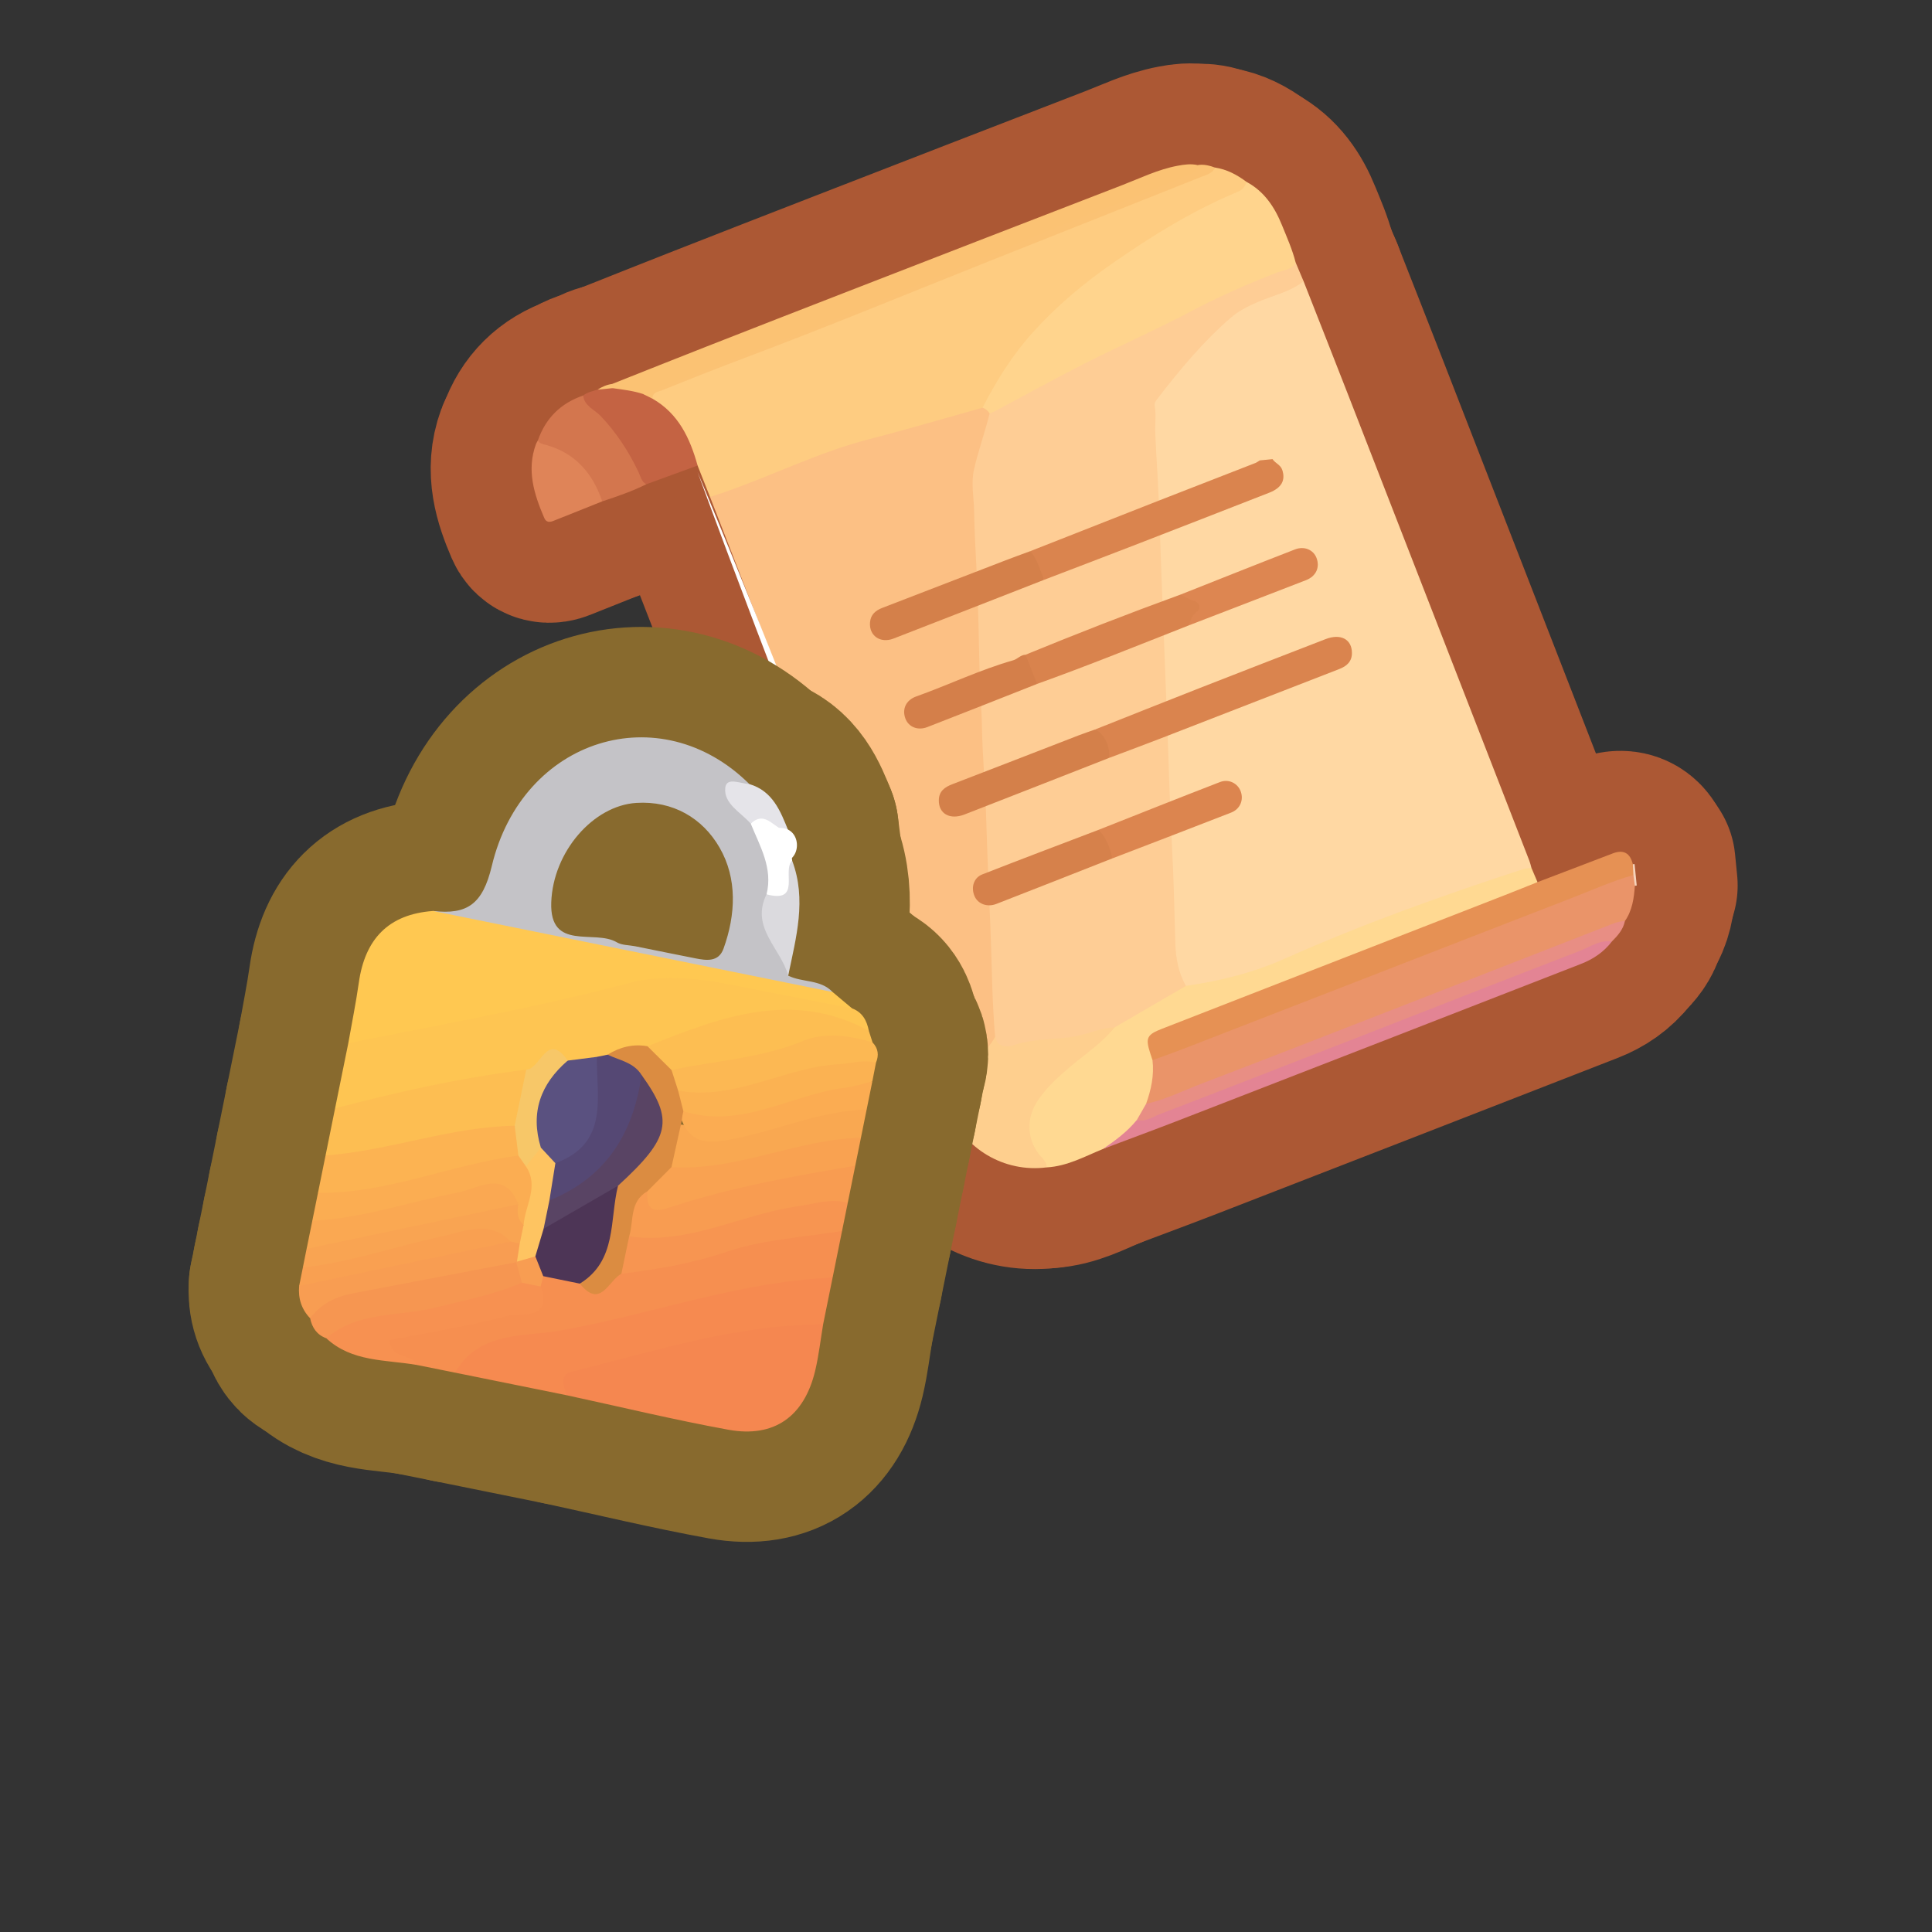 <?xml version="1.0" encoding="UTF-8"?>
<svg id="Pattern" xmlns="http://www.w3.org/2000/svg" width="280" height="280" xmlns:xlink="http://www.w3.org/1999/xlink" viewBox="0 0 280 280">
  <rect x="0" y="0" width="280" height="280" fill="#333333" stroke="none"/>
  <a xlink:href="https://www.notion.so/dmmnotes/semantic-thought-2477648bf2934c578347c35b7291e8b9?pvs=4">
    <g>
      <g>
        <path d="M236.64,125.248c.087-.021.174-.022.262-.004l.304,3.089c-.09.018-.18.033-.271.047-.538-.373-.554-.957-.62-1.522-.049-.568-.147-1.146.324-1.61Z" fill="none" stroke="#ac5834" stroke-linecap="round" stroke-linejoin="round" stroke-width="29.255"/>
        <path d="M188.927,40.767c2.162,5.506,4.334,11.008,6.482,16.519,4.335,11.123,8.657,22.251,12.985,33.378,4.421,11.366,8.843,22.731,13.259,34.099.128.331.201.683.299,1.025-.846.761-1.954.922-2.975,1.249-11.639,3.722-23.053,8.031-34.222,12.989-3.525,1.565-7.32,2.19-11.036,3.082-.643.154-1.337.208-1.972-.15-1.027-.99-1.374-2.288-1.589-3.625-.543-3.38-.479-6.804-.584-10.208-.074-2.424-.191-4.851-.274-7.275-.226-6.605-.462-13.211-.735-19.815-.177-4.282-.371-8.566-.529-12.848-.221-5.985-.487-11.97-.648-17.958-.097-3.612-.18-7.235-.442-10.832-.167-2.294,1.075-3.676,2.234-5.222,2.739-3.653,5.987-6.831,9.356-9.894.543-.493,1.122-.909,1.792-1.206,2.645-1.174,5.452-1.964,8.003-3.362.187-.102.403-.043.594.054Z" fill="none" stroke="#ac5834" stroke-linecap="round" stroke-linejoin="round" stroke-width="29.255"/>
        <path d="M188.927,40.767c-2.019,1.585-4.543,2.073-6.824,3.081-1.373.607-2.621,1.238-3.785,2.25-3.977,3.456-7.313,7.462-10.506,11.61-.255.331-.544.656-.464,1.107.238,1.333.023,2.673.083,4.006.201,4.473.547,8.941.659,13.416.127,5.09.367,10.173.554,15.259.188,5.138.407,10.274.595,15.412.192,5.241.322,10.483.616,15.722.265,4.719.33,9.45.491,14.175.073,2.134.451,4.195,1.532,6.078.143.48-.241.645-.535.813-3.137,1.786-6.295,3.537-9.367,5.435-.174.107-.388.136-.593.178-2.76.655-5.5,1.404-8.33,1.7-2.093.219-4.18.379-6.251.86-1.602.373-2.471-.286-3.03-1.653-.573-5.084-.529-10.198-.728-15.3-.087-2.216-.178-4.434-.265-6.649-.262-6.649-.447-13.302-.75-19.948-.278-6.081-.509-12.166-.739-18.248-.226-5.978-.382-11.964-.685-17.937-.218-4.29,1.03-8.137,2.464-12.013.471-.733,1.253-1.045,1.976-1.437,6.306-3.42,12.669-6.74,19.102-9.905,7.58-3.729,15.025-7.774,23.032-10.582.196-.069.39-.134.597-.153.384.908.767,1.815,1.151,2.723Z" fill="none" stroke="#ac5834" stroke-linecap="round" stroke-linejoin="round" stroke-width="29.255"/>
        <path d="M143.425,59.919c-.672,2.691-1.606,5.303-2.244,8.012-.479,2.033-.054,4.01-.015,5.974.053,2.712.184,5.45.335,8.172.318,5.737.344,11.49.524,17.236.059,1.9.253,3.789.28,5.699.064,4.418.482,8.83.608,13.249.154,5.394.41,10.781.624,16.172.21,5.287.232,10.581.683,15.858-.184.925-.622,1.681-1.272,2.389-1.496,1.63-3.095,3.158-4.627,4.751-.467.485-.947,1.161-1.829.835-2.316-5.888-4.649-11.769-6.945-17.665-5.459-14.02-10.899-28.047-16.347-42.071-3.433-8.837-6.866-17.673-10.298-26.509.327-.519.872-.7,1.404-.902,5.354-2.035,10.687-4.123,16.021-6.208,4.239-1.657,8.713-2.51,13.065-3.781,2.917-.852,5.826-1.756,8.818-2.338.651.11,1.226.304,1.215,1.128Z" fill="none" stroke="#ac5834" stroke-linecap="round" stroke-linejoin="round" stroke-width="29.255"/>
        <path d="M142.402,59.081c-5.466,1.528-10.907,3.147-16.403,4.56-7.283,1.872-13.996,5.258-21.059,7.706-.676.234-1.359.45-2.039.674-.6-1.518-1.201-3.035-1.801-4.553-.807-.678-.969-1.7-1.295-2.602-.927-2.559-2.403-4.667-4.665-6.207-.342-.233-.661-.502-.788-.927-.02-1.184.976-1.365,1.749-1.671,3.886-1.537,7.784-3.047,11.687-4.542,12.286-4.707,24.476-9.653,36.672-14.587,9.665-3.91,19.364-7.735,29.068-11.549.866-.34,1.678-.8,2.561-1.098,1.719.253,3.192,1.046,4.56,2.07.307,1.001-.351,1.493-1.095,1.745-3.356,1.134-6.369,2.986-9.373,4.756-2.866,1.689-5.762,3.371-8.465,5.363-2.448,1.804-4.903,3.582-7.18,5.602-4.039,3.583-7.521,7.616-10.153,12.354-.57,1.026-.956,2.187-1.981,2.907Z" fill="none" stroke="#ac5834" stroke-linecap="round" stroke-linejoin="round" stroke-width="29.255"/>
        <path d="M142.402,59.081c2.022-3.932,4.326-7.635,7.326-10.956,3.425-3.792,7.256-7.008,11.434-9.917,5.778-4.023,11.723-7.715,18.241-10.417.721-.299,1.041-.775,1.246-1.436,2.568,1.375,4.07,3.636,5.129,6.242.728,1.792,1.522,3.564,1.998,5.449-.592,1.092-1.813,1.114-2.762,1.48-4.319,1.665-8.522,3.539-12.623,5.706-4.981,2.632-10.154,4.899-15.181,7.446-4.402,2.23-8.719,4.63-13.076,6.95-.225.12-.472.196-.708.293-.244-.397-.585-.677-1.023-.839Z" fill="none" stroke="#ac5834" stroke-linecap="round" stroke-linejoin="round" stroke-width="29.255"/>
        <path d="M161.55,148.891c3.442-2.003,6.885-4.006,10.327-6.009,4.949-.722,9.76-1.907,14.352-3.958,11.235-5.02,22.813-9.137,34.5-12.957.386-.126.815-.122,1.223-.179.292.686.584,1.371.875,2.057-.281.904-1.157.977-1.844,1.244-8.967,3.489-17.937,6.971-26.902,10.464-8.339,3.249-16.69,6.466-25.028,9.717-2.444.953-2.479,1.066-1.78,3.679.054.2.101.401.133.606.334,2.204-.145,4.294-.883,6.349-.435.903-.914,1.78-1.56,2.556-1.315,1.841-3.01,3.205-5.111,4.057-2.653,1.091-5.199,2.508-8.157,2.671-1.237-1.327-2.341-2.693-2.728-4.57-.615-2.982.734-5.198,2.579-7.255,2.043-2.277,4.551-4.028,6.89-5.967,1.024-.849,1.875-1.918,3.111-2.504Z" fill="none" stroke="#ac5834" stroke-linecap="round" stroke-linejoin="round" stroke-width="29.255"/>
        <path d="M166.099,159.981c.728-2.05,1.191-4.139.929-6.334.435-.559,1.07-.8,1.697-1.042,16.692-6.443,33.357-12.955,50.039-19.422,5.304-2.056,10.606-4.116,15.908-6.176.661-.257,1.319-.678,2.055-.192.07.521.14,1.043.21,1.565-.127,1.802-.374,3.569-1.441,5.105-1.172.905-2.624,1.176-3.957,1.697-20.968,8.201-41.967,16.323-62.949,24.489-.783.305-1.578.878-2.49.31Z" fill="none" stroke="#ac5834" stroke-linecap="round" stroke-linejoin="round" stroke-width="29.255"/>
        <path d="M236.726,126.815c-3.075.868-5.982,2.188-8.953,3.335-9.024,3.486-18.036,7.003-27.053,10.507-9.736,3.784-19.471,7.571-29.21,11.347-1.484.575-2.988,1.097-4.482,1.643-.111-.341-.223-.682-.334-1.023-.717-2.218-.471-2.676,1.731-3.534,16.561-6.448,33.118-12.906,49.676-19.364,1.58-.616,3.152-1.253,4.728-1.881,3.639-1.389,7.277-2.779,10.917-4.166q2.31-.88,2.894,1.569c.029.522.058,1.045.087,1.567Z" fill="none" stroke="#ac5834" stroke-linecap="round" stroke-linejoin="round" stroke-width="29.255"/>
        <path d="M88.718,55.644c4.524-1.794,9.041-3.602,13.572-5.379,6.96-2.729,13.925-5.447,20.894-8.152,13.149-5.104,26.299-10.208,39.459-15.284,2.638-1.018,5.192-2.278,8.01-2.803.977-.182,1.933-.32,2.913-.099.426,1.301-.617,1.581-1.42,1.921-2.139.905-4.325,1.693-6.477,2.569-7.257,2.953-14.543,5.833-21.795,8.8-11.303,4.624-22.58,9.308-34.004,13.634-4.823,1.827-9.63,3.707-14.424,5.615-.717.285-1.301.868-2.113.925-1.545-.291-3.14-.366-4.6-1.039-.151-.233-.175-.468-.013-.707Z" fill="none" stroke="#ac5834" stroke-linecap="round" stroke-linejoin="round" stroke-width="29.255"/>
        <path d="M161.55,148.891c-1.795,2.227-4.176,3.797-6.333,5.615-1.771,1.493-3.482,3.01-4.794,4.965-1.685,2.51-1.653,5.535.214,7.891.435.549,1.09.995,1.06,1.824-6.154.793-12.041-2.693-14.289-8.468-.317-.813-.611-1.636-.916-2.454,1.378-.409,2.061-1.655,2.993-2.573,1.706-1.68,3.51-3.294,4.734-5.403.398,1.712,2.03,1.419,2.841,1.144,3.08-1.043,6.322-.654,9.426-1.379,1.684-.393,3.302-1.106,5.062-1.164Z" fill="none" stroke="#ac5834" stroke-linecap="round" stroke-linejoin="round" stroke-width="29.255"/>
        <path d="M166.099,159.981c2.781-.606,5.318-1.892,7.951-2.897,9.844-3.76,19.657-7.599,29.477-11.421,9.725-3.785,19.443-7.586,29.165-11.378.908-.354,1.799-.778,2.803-.8-.248,1.237-1.05,2.12-1.9,2.974-7.999,3.083-15.972,6.23-23.965,9.326-13.969,5.409-27.928,10.844-41.895,16.259-.903.35-1.891,1.285-2.974.267.446-.776.892-1.552,1.337-2.329Z" fill="none" stroke="#ac5834" stroke-linecap="round" stroke-linejoin="round" stroke-width="29.255"/>
        <path d="M164.761,162.31c1.268.335,2.286-.438,3.347-.846,9.896-3.8,19.772-7.65,29.649-11.499,10.405-4.055,20.793-8.151,31.216-12.159,1.486-.571,2.871-1.633,4.622-1.348-1.158,1.522-2.705,2.553-4.444,3.231-19.337,7.543-38.684,15.061-58.033,22.571-3.741,1.452-7.508,2.839-11.263,4.255,1.79-1.222,3.528-2.505,4.907-4.206Z" fill="none" stroke="#ac5834" stroke-linecap="round" stroke-linejoin="round" stroke-width="29.255"/>
        <path d="M88.778,56.254c1.481.205,2.969.374,4.4.841.538.073,1.039.221,1.384.684,3.77,2.157,5.438,5.732,6.539,9.689-2.477.905-4.954,1.81-7.431,2.716-.855.139-1.009-.582-1.238-1.097-1.746-3.925-4.167-7.347-7.409-10.183-.462-.404-.955-.861-.506-1.585.618-.485,1.376-.628,2.099-.853.708-.2,1.398-.579,2.161-.212Z" fill="none" stroke="#ac5834" stroke-linecap="round" stroke-linejoin="round" stroke-width="29.255"/>
        <path d="M84.518,57.319c.166,1.544,1.648,2.035,2.524,2.958,2.299,2.422,4.069,5.139,5.491,8.127.301.631.415,1.408,1.137,1.779-2.053,1.021-4.215,1.762-6.386,2.48-.803-.707-1.019-1.767-1.579-2.626-1.63-2.5-3.668-4.432-6.649-5.198-.508-.131-1.182-.189-1.101-1.01,1.127-3.239,3.325-5.399,6.563-6.511Z" fill="none" stroke="#ac5834" stroke-linecap="round" stroke-linejoin="round" stroke-width="29.255"/>
        <path d="M77.954,63.83c.241.472.696.519,1.151.644,4.274,1.176,6.793,4.121,8.179,8.19-2.373.948-4.745,1.898-7.12,2.841-.535.212-1.016.191-1.281-.425-1.484-3.451-2.589-6.946-1.208-10.719.068-.186.186-.354.281-.53Z" fill="none" stroke="#ac5834" stroke-linecap="round" stroke-linejoin="round" stroke-width="29.255"/>
        <path d="M94.562,57.779c-.461-.228-.922-.456-1.383-.684,9.826-3.832,19.688-7.577,29.467-11.529,6.288-2.541,12.537-5.189,18.812-7.761,6.941-2.845,13.802-5.897,20.871-8.436,3.385-1.216,6.675-2.693,10.015-4.033.67-.269,1.201-.603,1.222-1.408.88-.158,1.707.063,2.523.357-.37.879-1.254,1.051-1.99,1.346-10.265,4.1-20.546,8.157-30.814,12.249-11.842,4.72-23.627,9.586-35.563,14.071-3.945,1.483-7.864,3.037-11.775,4.609-.554.223-1.411.269-1.385,1.22Z" fill="none" stroke="#ac5834" stroke-linecap="round" stroke-linejoin="round" stroke-width="29.255"/>
        <path d="M88.778,56.254c-.72.071-1.441.141-2.161.212.643-.42,1.333-.721,2.101-.822.02.203.04.406.06.61Z" fill="none" stroke="#ac5834" stroke-linecap="round" stroke-linejoin="round" stroke-width="29.255"/>
        <g>
          <path d="M184.425,66.543c.386.593,1.161.807,1.41,1.562.492,1.49-.084,2.596-1.886,3.301-6.559,2.566-13.123,5.121-19.691,7.664-4.312,1.67-8.635,3.312-12.954,4.967-1.061-1.196-1.598-2.643-1.992-4.158,6.242-2.456,12.481-4.918,18.727-7.365,4.629-1.813,9.267-3.603,13.897-5.412.228-.089.427-.25.64-.378.616-.061,1.232-.121,1.849-.182Z" fill="none" stroke="#ac5834" stroke-linecap="round" stroke-linejoin="round" stroke-width="29.255"/>
          <path d="M158.682,105.733c5.059-2.006,10.112-4.029,15.179-6.014,6.08-2.382,12.17-4.737,18.259-7.096,2.17-.84,3.794.011,3.813,1.985.012,1.274-.753,1.935-1.854,2.362-8.581,3.328-17.156,6.672-25.738,9.998-2.537.983-5.09,1.926-7.636,2.888-.524-1.448-.768-3.033-2.023-4.123Z" fill="none" stroke="#ac5834" stroke-linecap="round" stroke-linejoin="round" stroke-width="29.255"/>
          <path d="M149.312,79.88c1.057,1.198,1.421,2.727,1.992,4.158-7.269,2.839-14.532,5.692-21.81,8.508-1.929.747-3.571-.43-3.404-2.36.097-1.121.806-1.712,1.791-2.092,5.948-2.289,11.891-4.59,17.838-6.881,1.192-.459,2.394-.89,3.592-1.334Z" fill="none" stroke="#ac5834" stroke-linecap="round" stroke-linejoin="round" stroke-width="29.255"/>
          <path d="M158.682,105.733c1.29.465,2.311,2.547,2.023,4.123-6.972,2.73-13.941,5.471-20.92,8.184-2.134.829-3.771-.115-3.723-2.096.031-1.274.844-1.864,1.945-2.286,6.133-2.351,12.253-4.738,18.38-7.106.757-.293,1.53-.546,2.295-.818Z" fill="none" stroke="#ac5834" stroke-linecap="round" stroke-linejoin="round" stroke-width="29.255"/>
          <path d="M172.193,90.674c-7.278,2.862-14.526,5.803-21.889,8.444-1.248-1.137-1.659-2.606-1.677-4.23,7.428-3.051,14.908-5.967,22.454-8.713.823-.177,1.498.287,2.165.6.905.424,1.114,1.439.456,2.174-.509.569-.834,1.303-1.509,1.724Z" fill="none" stroke="#ac5834" stroke-linecap="round" stroke-linejoin="round" stroke-width="29.255"/>
          <path d="M159.214,120.265c5.863-2.315,11.717-4.657,17.598-6.925,1.3-.501,2.605.208,3.018,1.398.426,1.23-.109,2.523-1.407,3.03-5.733,2.239-11.483,4.433-17.228,6.643-.845-1.294-1.474-2.69-1.982-4.145Z" fill="none" stroke="#ac5834" stroke-linecap="round" stroke-linejoin="round" stroke-width="29.255"/>
          <path d="M159.214,120.265c1.129,1.158,1.679,2.593,1.982,4.145-5.601,2.203-11.196,4.423-16.809,6.598-1.343.52-2.681-.026-3.154-1.139-.532-1.252-.13-2.651,1.127-3.144,5.602-2.195,11.233-4.314,16.854-6.46Z" fill="none" stroke="#ac5834" stroke-linecap="round" stroke-linejoin="round" stroke-width="29.255"/>
          <path d="M172.193,90.674c.405-.674.473-1.469,1.256-2.021.771-.544.261-1.442-.455-1.595-.749-.159-1.263-.627-1.914-.883,5.532-2.189,11.055-4.401,16.602-6.55,1.36-.527,2.664.069,3.109,1.214.531,1.367-.04,2.668-1.505,3.238-5.693,2.213-11.395,4.4-17.094,6.596Z" fill="none" stroke="#ac5834" stroke-linecap="round" stroke-linejoin="round" stroke-width="29.255"/>
          <path d="M148.627,94.889c.559,1.41,1.118,2.82,1.677,4.23-5.299,2.089-10.591,4.196-15.902,6.254-1.424.552-2.745-.03-3.192-1.251-.496-1.358.081-2.653,1.587-3.191,4.708-1.68,9.227-3.867,14.052-5.239.609-.173,1.067-.786,1.778-.802Z" fill="none" stroke="#ac5834" stroke-linecap="round" stroke-linejoin="round" stroke-width="29.255"/>
        </g>
      </g>
      <g>
        <path d="M236.64,125.248c.087-.021.174-.022.262-.004l.304,3.089c-.09.018-.18.033-.271.047-.538-.373-.554-.957-.62-1.522-.049-.568-.147-1.146.324-1.61Z" fill="#f6d4bc" stroke-width="0"/>
        <path d="M188.927,40.767c2.162,5.506,4.334,11.008,6.482,16.519,4.335,11.123,8.657,22.251,12.985,33.378,4.421,11.366,8.843,22.731,13.259,34.099.128.331.201.683.299,1.025-.846.761-1.954.922-2.975,1.249-11.639,3.722-23.053,8.031-34.222,12.989-3.525,1.565-7.32,2.19-11.036,3.082-.643.154-1.337.208-1.972-.15-1.027-.99-1.374-2.288-1.589-3.625-.543-3.38-.479-6.804-.584-10.208-.074-2.424-.191-4.851-.274-7.275-.226-6.605-.462-13.211-.735-19.815-.177-4.282-.371-8.566-.529-12.848-.221-5.985-.487-11.97-.648-17.958-.097-3.612-.18-7.235-.442-10.832-.167-2.294,1.075-3.676,2.234-5.222,2.739-3.653,5.987-6.831,9.356-9.894.543-.493,1.122-.909,1.792-1.206,2.645-1.174,5.452-1.964,8.003-3.362.187-.102.403-.043.594.054Z" fill="#ffd8a3" stroke-width="0"/>
        <path d="M188.927,40.767c-2.019,1.585-4.543,2.073-6.824,3.081-1.373.607-2.621,1.238-3.785,2.25-3.977,3.456-7.313,7.462-10.506,11.61-.255.331-.544.656-.464,1.107.238,1.333.023,2.673.083,4.006.201,4.473.547,8.941.659,13.416.127,5.09.367,10.173.554,15.259.188,5.138.407,10.274.595,15.412.192,5.241.322,10.483.616,15.722.265,4.719.33,9.45.491,14.175.073,2.134.451,4.195,1.532,6.078.143.48-.241.645-.535.813-3.137,1.786-6.295,3.537-9.367,5.435-.174.107-.388.136-.593.178-2.76.655-5.5,1.404-8.33,1.7-2.093.219-4.18.379-6.251.86-1.602.373-2.471-.286-3.03-1.653-.573-5.084-.529-10.198-.728-15.3-.087-2.216-.178-4.434-.265-6.649-.262-6.649-.447-13.302-.75-19.948-.278-6.081-.509-12.166-.739-18.248-.226-5.978-.382-11.964-.685-17.937-.218-4.29,1.03-8.137,2.464-12.013.471-.733,1.253-1.045,1.976-1.437,6.306-3.42,12.669-6.74,19.102-9.905,7.58-3.729,15.025-7.774,23.032-10.582.196-.069.39-.134.597-.153.384.908.767,1.815,1.151,2.723Z" fill="#fecd95" stroke-width="0"/>
        <path d="M143.425,59.919c-.672,2.691-1.606,5.303-2.244,8.012-.479,2.033-.054,4.01-.015,5.974.053,2.712.184,5.45.335,8.172.318,5.737.344,11.49.524,17.236.059,1.9.253,3.789.28,5.699.064,4.418.482,8.83.608,13.249.154,5.394.41,10.781.624,16.172.21,5.287.232,10.581.683,15.858-.184.925-.622,1.681-1.272,2.389-1.496,1.63-3.095,3.158-4.627,4.751-.467.485-.947,1.161-1.829.835-2.316-5.888-4.649-11.769-6.945-17.665-5.459-14.02-10.899-28.047-16.347-42.071-3.433-8.837-6.866-17.673-10.298-26.509.327-.519.872-.7,1.404-.902,5.354-2.035,10.687-4.123,16.021-6.208,4.239-1.657,8.713-2.51,13.065-3.781,2.917-.852,5.826-1.756,8.818-2.338.651.11,1.226.304,1.215,1.128Z" fill="#fcc084" stroke-width="0"/>
        <path d="M142.402,59.081c-5.466,1.528-10.907,3.147-16.403,4.56-7.283,1.872-13.996,5.258-21.059,7.706-.676.234-1.359.45-2.039.674-.6-1.518-1.201-3.035-1.801-4.553-.807-.678-.969-1.7-1.295-2.602-.927-2.559-2.403-4.667-4.665-6.207-.342-.233-.661-.502-.788-.927-.02-1.184.976-1.365,1.749-1.671,3.886-1.537,7.784-3.047,11.687-4.542,12.286-4.707,24.476-9.653,36.672-14.587,9.665-3.91,19.364-7.735,29.068-11.549.866-.34,1.678-.8,2.561-1.098,1.719.253,3.192,1.046,4.56,2.07.307,1.001-.351,1.493-1.095,1.745-3.356,1.134-6.369,2.986-9.373,4.756-2.866,1.689-5.762,3.371-8.465,5.363-2.448,1.804-4.903,3.582-7.18,5.602-4.039,3.583-7.521,7.616-10.153,12.354-.57,1.026-.956,2.187-1.981,2.907Z" fill="#fecc81" stroke-width="0"/>
        <path d="M142.402,59.081c2.022-3.932,4.326-7.635,7.326-10.956,3.425-3.792,7.256-7.008,11.434-9.917,5.778-4.023,11.723-7.715,18.241-10.417.721-.299,1.041-.775,1.246-1.436,2.568,1.375,4.07,3.636,5.129,6.242.728,1.792,1.522,3.564,1.998,5.449-.592,1.092-1.813,1.114-2.762,1.48-4.319,1.665-8.522,3.539-12.623,5.706-4.981,2.632-10.154,4.899-15.181,7.446-4.402,2.23-8.719,4.63-13.076,6.95-.225.12-.472.196-.708.293-.244-.397-.585-.677-1.023-.839Z" fill="#ffd48d" stroke-width="0"/>
        <path d="M161.55,148.891c3.442-2.003,6.885-4.006,10.327-6.009,4.949-.722,9.76-1.907,14.352-3.958,11.235-5.02,22.813-9.137,34.5-12.957.386-.126.815-.122,1.223-.179.292.686.584,1.371.875,2.057-.281.904-1.157.977-1.844,1.244-8.967,3.489-17.937,6.971-26.902,10.464-8.339,3.249-16.69,6.466-25.028,9.717-2.444.953-2.479,1.066-1.78,3.679.054.2.101.401.133.606.334,2.204-.145,4.294-.883,6.349-.435.903-.914,1.78-1.56,2.556-1.315,1.841-3.01,3.205-5.111,4.057-2.653,1.091-5.199,2.508-8.157,2.671-1.237-1.327-2.341-2.693-2.728-4.57-.615-2.982.734-5.198,2.579-7.255,2.043-2.277,4.551-4.028,6.89-5.967,1.024-.849,1.875-1.918,3.111-2.504Z" fill="#ffd992" stroke-width="0"/>
        <path d="M166.099,159.981c.728-2.05,1.191-4.139.929-6.334.435-.559,1.07-.8,1.697-1.042,16.692-6.443,33.357-12.955,50.039-19.422,5.304-2.056,10.606-4.116,15.908-6.176.661-.257,1.319-.678,2.055-.192.07.521.14,1.043.21,1.565-.127,1.802-.374,3.569-1.441,5.105-1.172.905-2.624,1.176-3.957,1.697-20.968,8.201-41.967,16.323-62.949,24.489-.783.305-1.578.878-2.49.31Z" fill="#ea9469" stroke-width="0"/>
        <path d="M236.726,126.815c-3.075.868-5.982,2.188-8.953,3.335-9.024,3.486-18.036,7.003-27.053,10.507-9.736,3.784-19.471,7.571-29.21,11.347-1.484.575-2.988,1.097-4.482,1.643-.111-.341-.223-.682-.334-1.023-.717-2.218-.471-2.676,1.731-3.534,16.561-6.448,33.118-12.906,49.676-19.364,1.58-.616,3.152-1.253,4.728-1.881,3.639-1.389,7.277-2.779,10.917-4.166q2.31-.88,2.894,1.569c.029.522.058,1.045.087,1.567Z" fill="#e69154" stroke-width="0"/>
        <path d="M88.718,55.644c4.524-1.794,9.041-3.602,13.572-5.379,6.96-2.729,13.925-5.447,20.894-8.152,13.149-5.104,26.299-10.208,39.459-15.284,2.638-1.018,5.192-2.278,8.01-2.803.977-.182,1.933-.32,2.913-.099.426,1.301-.617,1.581-1.42,1.921-2.139.905-4.325,1.693-6.477,2.569-7.257,2.953-14.543,5.833-21.795,8.8-11.303,4.624-22.58,9.308-34.004,13.634-4.823,1.827-9.63,3.707-14.424,5.615-.717.285-1.301.868-2.113.925-1.545-.291-3.14-.366-4.6-1.039-.151-.233-.175-.468-.013-.707Z" fill="#fbc273" stroke-width="0"/>
        <path d="M161.55,148.891c-1.795,2.227-4.176,3.797-6.333,5.615-1.771,1.493-3.482,3.01-4.794,4.965-1.685,2.51-1.653,5.535.214,7.891.435.549,1.09.995,1.06,1.824-6.154.793-12.041-2.693-14.289-8.468-.317-.813-.611-1.636-.916-2.454,1.378-.409,2.061-1.655,2.993-2.573,1.706-1.68,3.51-3.294,4.734-5.403.398,1.712,2.03,1.419,2.841,1.144,3.08-1.043,6.322-.654,9.426-1.379,1.684-.393,3.302-1.106,5.062-1.164Z" fill="#fecf8e" stroke-width="0"/>
        <path d="M166.099,159.981c2.781-.606,5.318-1.892,7.951-2.897,9.844-3.76,19.657-7.599,29.477-11.421,9.725-3.785,19.443-7.586,29.165-11.378.908-.354,1.799-.778,2.803-.8-.248,1.237-1.05,2.12-1.9,2.974-7.999,3.083-15.972,6.23-23.965,9.326-13.969,5.409-27.928,10.844-41.895,16.259-.903.35-1.891,1.285-2.974.267.446-.776.892-1.552,1.337-2.329Z" fill="#e88e84" stroke-width="0"/>
        <path d="M164.761,162.31c1.268.335,2.286-.438,3.347-.846,9.896-3.8,19.772-7.65,29.649-11.499,10.405-4.055,20.793-8.151,31.216-12.159,1.486-.571,2.871-1.633,4.622-1.348-1.158,1.522-2.705,2.553-4.444,3.231-19.337,7.543-38.684,15.061-58.033,22.571-3.741,1.452-7.508,2.839-11.263,4.255,1.79-1.222,3.528-2.505,4.907-4.206Z" fill="#e38494" stroke-width="0"/>
        <path d="M88.778,56.254c1.481.205,2.969.374,4.4.841.538.073,1.039.221,1.384.684,3.77,2.157,5.438,5.732,6.539,9.689-2.477.905-4.954,1.81-7.431,2.716-.855.139-1.009-.582-1.238-1.097-1.746-3.925-4.167-7.347-7.409-10.183-.462-.404-.955-.861-.506-1.585.618-.485,1.376-.628,2.099-.853.708-.2,1.398-.579,2.161-.212Z" fill="#c46343" stroke-width="0"/>
        <path d="M84.518,57.319c.166,1.544,1.648,2.035,2.524,2.958,2.299,2.422,4.069,5.139,5.491,8.127.301.631.415,1.408,1.137,1.779-2.053,1.021-4.215,1.762-6.386,2.48-.803-.707-1.019-1.767-1.579-2.626-1.63-2.5-3.668-4.432-6.649-5.198-.508-.131-1.182-.189-1.101-1.01,1.127-3.239,3.325-5.399,6.563-6.511Z" fill="#d3764e" stroke-width="0"/>
        <path d="M77.954,63.83c.241.472.696.519,1.151.644,4.274,1.176,6.793,4.121,8.179,8.19-2.373.948-4.745,1.898-7.12,2.841-.535.212-1.016.191-1.281-.425-1.484-3.451-2.589-6.946-1.208-10.719.068-.186.186-.354.281-.53Z" fill="#df8458" stroke-width="0"/>
        <path d="M94.562,57.779c-.461-.228-.922-.456-1.383-.684,9.826-3.832,19.688-7.577,29.467-11.529,6.288-2.541,12.537-5.189,18.812-7.761,6.941-2.845,13.802-5.897,20.871-8.436,3.385-1.216,6.675-2.693,10.015-4.033.67-.269,1.201-.603,1.222-1.408.88-.158,1.707.063,2.523.357-.37.879-1.254,1.051-1.99,1.346-10.265,4.1-20.546,8.157-30.814,12.249-11.842,4.72-23.627,9.586-35.563,14.071-3.945,1.483-7.864,3.037-11.775,4.609-.554.223-1.411.269-1.385,1.22Z" fill="#fbc274" stroke-width="0"/>
        <path d="M88.778,56.254c-.72.071-1.441.141-2.161.212.643-.42,1.333-.721,2.101-.822.02.203.04.406.06.61Z" fill="#fbc274" stroke-width="0"/>
        <g>
          <path d="M184.425,66.543c.386.593,1.161.807,1.41,1.562.492,1.49-.084,2.596-1.886,3.301-6.559,2.566-13.123,5.121-19.691,7.664-4.312,1.67-8.635,3.312-12.954,4.967-1.061-1.196-1.598-2.643-1.992-4.158,6.242-2.456,12.481-4.918,18.727-7.365,4.629-1.813,9.267-3.603,13.897-5.412.228-.089.427-.25.64-.378.616-.061,1.232-.121,1.849-.182Z" fill="#da844e" stroke-width="0"/>
          <path d="M158.682,105.733c5.059-2.006,10.112-4.029,15.179-6.014,6.08-2.382,12.17-4.737,18.259-7.096,2.17-.84,3.794.011,3.813,1.985.012,1.274-.753,1.935-1.854,2.362-8.581,3.328-17.156,6.672-25.738,9.998-2.537.983-5.09,1.926-7.636,2.888-.524-1.448-.768-3.033-2.023-4.123Z" fill="#da844e" stroke-width="0"/>
          <path d="M149.312,79.88c1.057,1.198,1.421,2.727,1.992,4.158-7.269,2.839-14.532,5.692-21.81,8.508-1.929.747-3.571-.43-3.404-2.36.097-1.121.806-1.712,1.791-2.092,5.948-2.289,11.891-4.59,17.838-6.881,1.192-.459,2.394-.89,3.592-1.334Z" fill="#d4804a" stroke-width="0"/>
          <path d="M158.682,105.733c1.29.465,2.311,2.547,2.023,4.123-6.972,2.73-13.941,5.471-20.92,8.184-2.134.829-3.771-.115-3.723-2.096.031-1.274.844-1.864,1.945-2.286,6.133-2.351,12.253-4.738,18.38-7.106.757-.293,1.53-.546,2.295-.818Z" fill="#d4804a" stroke-width="0"/>
          <path d="M172.193,90.674c-7.278,2.862-14.526,5.803-21.889,8.444-1.248-1.137-1.659-2.606-1.677-4.23,7.428-3.051,14.908-5.967,22.454-8.713.823-.177,1.498.287,2.165.6.905.424,1.114,1.439.456,2.174-.509.569-.834,1.303-1.509,1.724Z" fill="#d9834d" stroke-width="0"/>
          <path d="M159.214,120.265c5.863-2.315,11.717-4.657,17.598-6.925,1.3-.501,2.605.208,3.018,1.398.426,1.23-.109,2.523-1.407,3.03-5.733,2.239-11.483,4.433-17.228,6.643-.845-1.294-1.474-2.69-1.982-4.145Z" fill="#dc854f" stroke-width="0"/>
          <path d="M159.214,120.265c1.129,1.158,1.679,2.593,1.982,4.145-5.601,2.203-11.196,4.423-16.809,6.598-1.343.52-2.681-.026-3.154-1.139-.532-1.252-.13-2.651,1.127-3.144,5.602-2.195,11.233-4.314,16.854-6.46Z" fill="#d6814b" stroke-width="0"/>
          <path d="M172.193,90.674c.405-.674.473-1.469,1.256-2.021.771-.544.261-1.442-.455-1.595-.749-.159-1.263-.627-1.914-.883,5.532-2.189,11.055-4.401,16.602-6.55,1.36-.527,2.664.069,3.109,1.214.531,1.367-.04,2.668-1.505,3.238-5.693,2.213-11.395,4.4-17.094,6.596Z" fill="#dd8651" stroke-width="0"/>
          <path d="M148.627,94.889c.559,1.41,1.118,2.82,1.677,4.23-5.299,2.089-10.591,4.196-15.902,6.254-1.424.552-2.745-.03-3.192-1.251-.496-1.358.081-2.653,1.587-3.191,4.708-1.68,9.227-3.867,14.052-5.239.609-.173,1.067-.786,1.778-.802Z" fill="#d47f4a" stroke-width="0"/>
        </g>
      </g>
    </g>
  </a>
  <path d="M101.101,68.427c12.139,29.199,24.932,61.94,35.857,91.636-12.134-29.231-24.953-61.947-35.857-91.636h0Z" fill="#fff" stroke-width="0"/>
  <a xlink:href="https://www.notion.so/dmmnotes/prescriptive-semantic-guides-6eea0e3c8eef485da9118228c1c3343d?pvs=4">
    <g>
      <g>
        <path d="M114.232,141.398c.368-4.023-2.623-7.612-1.54-11.728.574-3.819-.502-7.244-2.517-10.444-.934-1.748-3.26-3.112-1.57-5.591-12.884-12.796-32.897-6.707-37.331,11.879-1.322,5.543-3.565,7.079-8.512,6.511,1.383,3.319,6.513,2.157,9.355,2.794,14.369,3.219,28.926,5.495,43.34,8.498,2.418.504,3.094,2.706,5.198.448-1.747-1.859-4.369-1.343-6.423-2.367ZM104.859,137.481c-.709,1.967-2.447,1.728-4.062,1.413-2.919-.569-5.831-1.175-8.747-1.758-.899-.174-1.928-.134-2.669-.576-3.195-1.905-9.748,1.351-9.489-5.793.267-7.344,6.095-14.012,12.327-14.404,5.299-.333,9.597,2.19,12.071,6.486,2.581,4.481,2.348,9.694.57,14.63Z" fill="none" stroke="#886a2e" stroke-linecap="round" stroke-linejoin="round" stroke-width="32"/>
        <path d="M62.763,132.026c19.3,3.914,38.6,7.829,57.896,11.741.94.789,1.883,1.579,2.826,2.37-2.296,1.831-4.879,1.143-7.231.47-12.727-3.641-25.26-2.811-37.864.799-6.807,1.949-13.858,3.008-20.827,4.321-2.373.447-4.887,1.743-7.088-.529.515-2.928,1.113-5.845,1.528-8.787.889-6.296,4.279-9.921,10.76-10.385Z" fill="none" stroke="#886a2e" stroke-linecap="round" stroke-linejoin="round" stroke-width="32"/>
        <path d="M50.475,151.198c13.597-2.755,27.257-5.154,40.697-8.733,5.164-1.375,10.789-.579,16.16.511,5.377,1.091,10.767,2.111,16.153,3.162,1.506.562,2.144,1.773,2.432,3.247-.538.43-1.234.924-1.825.681-10.064-4.127-19.455.034-28.99,2.305-2.172.514-4.37.939-6.51,1.59-.588.19-1.192.328-1.798.449-1.499.309-3.005.394-4.511.059-2.63-.845-4.294,1.614-6.582,1.953-6.883,1.309-13.694,2.947-20.587,4.177-2.168.387-4.363,1.448-6.554.041.638-3.147,1.277-6.294,1.915-9.441Z" fill="none" stroke="#886a2e" stroke-linecap="round" stroke-linejoin="round" stroke-width="32"/>
        <path d="M119.295,191.933c-.379,2.253-.63,4.537-1.161,6.754-1.581,6.598-5.938,9.729-12.557,8.523-7.869-1.434-15.655-3.318-23.477-5.008-2.55-1.849-1.707-3.918.484-4.689,11.19-3.938,22.695-6.586,34.593-7.177.899-.045,1.56.858,2.118,1.597Z" fill="none" stroke="#886a2e" stroke-linecap="round" stroke-linejoin="round" stroke-width="32"/>
        <path d="M65.953,198.933c-1.857-.373-3.714-.746-5.571-1.118-1.509-1.218-4.919.159-4.912-2.558.007-2.711,2.976-3.138,5.189-3.544,3.826-.701,7.574-1.741,11.398-2.439,2.249-.41,4.601-.686,5.491-3.344.324-.562.768-1.008,1.316-1.35,1.564-.573,3.077-.272,4.573.268,2.927,1.613,4.92-.758,7.248-1.728,8.492-1.401,16.709-4.002,25.148-5.616,2.207-.422,4.425-1.453,6.203.891-.456,2.257-.913,4.513-1.369,6.77-6.011,2.862-12.688,3.185-18.985,4.968-11.806,3.343-24.37,3.625-35.728,8.801Z" fill="none" stroke="#886a2e" stroke-linecap="round" stroke-linejoin="round" stroke-width="32"/>
        <path d="M65.953,198.933c3.47-6.037,9.894-5.154,15.279-6.106,13.192-2.332,25.908-7.112,39.435-7.663-.458,2.256-.915,4.513-1.373,6.769-12.568.033-24.423,3.881-36.431,6.871-1.923.479-1.095,2.123-.764,3.398-5.382-1.09-10.764-2.18-16.146-3.269Z" fill="none" stroke="#886a2e" stroke-linecap="round" stroke-linejoin="round" stroke-width="32"/>
        <path d="M48.56,160.639c9.124-2.418,18.325-4.458,27.705-5.618,1.627,2.738.921,5.29-.608,7.779-9.201,3.285-18.38,6.777-28.475,4.654.459-2.271.919-4.543,1.378-6.814Z" fill="none" stroke="#886a2e" stroke-linecap="round" stroke-linejoin="round" stroke-width="32"/>
        <path d="M47.182,167.454c9.255-.677,18.072-4.146,27.408-4.304,1.321,1.488,1.802,3.06.482,4.814-7.026,4.005-15.094,4.275-22.699,6.184-2.034.511-4.539.811-6.288-1.279.365-1.805.731-3.61,1.096-5.415Z" fill="none" stroke="#886a2e" stroke-linecap="round" stroke-linejoin="round" stroke-width="32"/>
        <path d="M93.843,151.632c10.45-4.178,20.905-8.274,32.072-2.249.182.564.362,1.127.541,1.691-9.73,1.266-18.991,5.15-28.948,5.19-2.014-.916-4.244-1.667-3.666-4.632Z" fill="none" stroke="#886a2e" stroke-linecap="round" stroke-linejoin="round" stroke-width="32"/>
        <path d="M123.951,168.954c-.363,1.792-.726,3.583-1.089,5.375-7.582,3.496-16.009,3.85-23.874,6.364-2.682.858-5.979,1.108-8.37-1.543-.894-2.692-.536-5.036,1.9-6.792,7.222.842,13.928-1.739,20.777-3.278,3.59-.807,7.073-2.203,10.656-.126Z" fill="none" stroke="#886a2e" stroke-linecap="round" stroke-linejoin="round" stroke-width="32"/>
        <path d="M91.188,179.185c8.604,1.253,16.223-3.211,24.432-4.361,2.45-.343,4.749-1.205,7.243-.495-.275,1.355-.551,2.71-.826,4.065-5.571.938-11.364,1.218-16.648,3.003-5.062,1.71-10.132,2.572-15.332,3.201-1.274-2.15-.916-3.958,1.132-5.413Z" fill="none" stroke="#886a2e" stroke-linecap="round" stroke-linejoin="round" stroke-width="32"/>
        <path d="M47.287,193.948c-1.366-.493-2.059-1.531-2.343-2.898-.182-2.59,1.658-3.986,3.597-4.352,8.671-1.634,17.055-5.052,26.112-4.411,1.24.923,1.88,2.12,1.674,3.698-.701,1.988-2.398,2.753-4.222,3.106-8.276,1.602-16.282,4.587-24.818,4.857Z" fill="none" stroke="#886a2e" stroke-linecap="round" stroke-linejoin="round" stroke-width="32"/>
        <path d="M123.951,168.954c-8.812,1.472-17.597,3.05-26.133,5.79-1.873.601-4.277,1.675-3.997-2.089-.347-2.715,1.317-3.897,3.538-4.662,5.891-.755,11.711-1.864,17.471-3.36,3.29-.854,6.683-1.762,9.944.258-.274,1.354-.549,2.709-.823,4.063Z" fill="none" stroke="#886a2e" stroke-linecap="round" stroke-linejoin="round" stroke-width="32"/>
        <path d="M46.086,172.869c10.042.144,19.266-4.116,29.045-5.389,1.133.212,2.005.822,2.673,1.747,1.254,2.954.779,5.642-1.255,8.085-1.795.917-2.331-.524-3.055-1.615-1.796-2.82-4.404-1.973-6.715-1.194-4.993,1.683-10.339,1.672-15.309,3.459-2.116.761-4.478,1.319-6.209-1.03.275-1.355.55-2.71.825-4.064Z" fill="none" stroke="#886a2e" stroke-linecap="round" stroke-linejoin="round" stroke-width="32"/>
        <path d="M47.287,193.948c4.5-3.922,10.55-3.128,15.753-4.429,4.237-1.059,8.53-1.883,12.598-3.615,1.074-.659,1.968-.425,2.711.55,1.721,4.968-2.784,3.75-4.713,4.255-5.638,1.477-11.426,2.382-17.172,3.515.264,3.023,3.303,1.784,3.918,3.591-4.517-.776-9.37-.409-13.095-3.866Z" fill="none" stroke="#886a2e" stroke-linecap="round" stroke-linejoin="round" stroke-width="32"/>
        <path d="M97.323,155.081c6.355-1.375,12.898-1.679,19.066-4.224,3.086-1.273,6.725-.818,10.067.217.828.867.949,1.853.499,2.937-9.426,2.229-18.378,7.224-28.591,4.913-1.204-1.049-1.849-2.251-1.041-3.843Z" fill="none" stroke="#886a2e" stroke-linecap="round" stroke-linejoin="round" stroke-width="32"/>
        <path d="M124.774,164.891c-9.339.213-17.991,4.856-27.456,4.253-1.333-2.188-.925-4.251.441-6.244,7.406.79,14.517-.456,21.517-2.92,2.049-.721,4.469-1.355,6.327.809-.276,1.367-.553,2.734-.829,4.101Z" fill="none" stroke="#886a2e" stroke-linecap="round" stroke-linejoin="round" stroke-width="32"/>
        <path d="M98.28,158.058c8.202,1.507,15.364-3.38,23.27-3.82,1.801-.1,3.571-.744,5.405-.226-.177.905-.354,1.81-.53,2.715-8.632,3.953-17.154,8.501-27.16,4.997-1.319-.956-1.969-2.091-.986-3.665Z" fill="none" stroke="#886a2e" stroke-linecap="round" stroke-linejoin="round" stroke-width="32"/>
        <path d="M45.261,176.933c7.242-.358,14.078-2.77,21.122-4.107,2.922-.555,6.749-3.432,8.739,1.699-9.762,4.37-19.816,7.357-30.686,6.467.275-1.353.55-2.705.825-4.058Z" fill="none" stroke="#886a2e" stroke-linecap="round" stroke-linejoin="round" stroke-width="32"/>
        <path d="M74.822,182.931c-7.864,1.495-15.73,2.983-23.592,4.487-2.51.48-4.716,1.512-6.287,3.632-1.258-1.314-1.75-2.888-1.588-4.684,2.658-3.678,7.044-2.64,10.602-3.637,6.272-1.758,12.623-3.454,19.193-3.918.684.093,1.321.321,1.917.668.884.789.922,1.733.5,2.759-.248.231-.496.462-.745.693Z" fill="none" stroke="#886a2e" stroke-linecap="round" stroke-linejoin="round" stroke-width="32"/>
        <path d="M99.04,161.038c8.393,2.686,15.658-2.458,23.528-3.411,1.303-.158,2.573-.594,3.858-.901-.274,1.355-.548,2.709-.822,4.064-7.029.221-13.44,3.288-20.29,4.449-3.255.551-5.219.163-6.503-2.839-.209-.346-.245-.663-.107-.951.139-.29.252-.427.337-.409Z" fill="none" stroke="#886a2e" stroke-linecap="round" stroke-linejoin="round" stroke-width="32"/>
        <path d="M75.328,180.214c-.433-.092-.867-.184-1.301-.275-7.434-1.545-14.017,2.324-21.049,3.35-3.038.443-5.955,2.34-9.086.413.181-.904.362-1.808.543-2.711,10.229-2.156,20.458-4.311,30.686-6.467-.198,1.112-.176,2.167.766,2.987.559,1.056.376,1.958-.56,2.704Z" fill="none" stroke="#886a2e" stroke-linecap="round" stroke-linejoin="round" stroke-width="32"/>
        <path d="M43.892,183.702c6.874-.745,13.389-3.074,20.101-4.501,3.258-.693,6.931-2.511,10.035.738-10.224,2.143-20.448,4.285-30.672,6.428.179-.888.358-1.776.537-2.665Z" fill="none" stroke="#886a2e" stroke-linecap="round" stroke-linejoin="round" stroke-width="32"/>
        <path d="M114.232,141.398c-1.031-3.932-5.531-6.94-3.138-11.784,2.266-.839,1.509-3.985,3.716-4.869,2.12,5.631.561,11.135-.578,16.652Z" fill="none" stroke="#886a2e" stroke-linecap="round" stroke-linejoin="round" stroke-width="32"/>
        <path d="M114.811,124.746c-1.527,1.403,1.409,6.215-3.717,4.869.946-3.798-.952-6.959-2.291-10.246,2.652-4.041,3.71.306,5.455,1.037.184,1.447.369,2.893.553,4.34Z" fill="none" stroke="#886a2e" stroke-linecap="round" stroke-linejoin="round" stroke-width="32"/>
        <path d="M114.257,120.406c-1.909.134-3.159-3.196-5.455-1.037-1.424-1.637-3.945-2.87-3.689-5.203.178-1.621,2.243-.573,3.492-.53,3.384,1.004,4.501,3.901,5.652,6.77Z" fill="none" stroke="#886a2e" stroke-linecap="round" stroke-linejoin="round" stroke-width="32"/>
        <path d="M99.04,161.038c-.113.447-.19.901-.231,1.36-.496,2.249-.993,4.497-1.491,6.745-1.166,1.17-2.332,2.341-3.498,3.511-2.606,1.479-1.949,4.276-2.634,6.53-.377,1.805-.754,3.609-1.132,5.413-1.883,1.002-3.014,5.167-6.025,1.435,1.273-4.611,3.08-9.06,4.131-13.733,1.192-2.974,4.213-4.747,5.221-7.841.906-2.782.576-5.346-1.603-7.487-1.256-1.361-3.252-2.059-3.725-4.122,1.783-1.102,3.695-1.592,5.789-1.219,1.16,1.151,2.321,2.3,3.481,3.45.318.992.636,1.984.955,2.977.254.994.507,1.987.761,2.981Z" fill="none" stroke="#886a2e" stroke-linecap="round" stroke-linejoin="round" stroke-width="32"/>
        <path d="M88.054,152.851c1.733.824,3.785,1.114,4.922,2.937,1.49,9.551-4.715,17.834-13.725,18.325-1.007-1.841-.554-3.62.224-5.385,5.478-3.764,4.464-10.467,7.018-15.557.52-.107,1.04-.214,1.56-.32Z" fill="none" stroke="#886a2e" stroke-linecap="round" stroke-linejoin="round" stroke-width="32"/>
        <path d="M86.494,153.171c-.052,5.897,1.813,12.54-6.005,15.41-1.784.201-2.654-.937-3.383-2.295-1.233-5.404-1.276-10.328,5.173-12.577,1.405-.179,2.81-.358,4.214-.538Z" fill="none" stroke="#886a2e" stroke-linecap="round" stroke-linejoin="round" stroke-width="32"/>
        <path d="M82.279,153.708c-3.941,3.388-5.446,7.528-3.895,12.612.467,1.845-.762,2.355-2.154,2.737-.366-.526-.732-1.052-1.099-1.578-.18-1.443-.36-2.887-.54-4.33.558-2.709,1.116-5.419,1.674-8.128,2.091-.043,2.964-5.668,6.015-1.312Z" fill="none" stroke="#886a2e" stroke-linecap="round" stroke-linejoin="round" stroke-width="32"/>
        <path d="M89.567,171.848c-1.242,4.964-.119,10.851-5.536,14.185-1.767-.36-3.534-.721-5.301-1.081-1.444-.594-1.895-1.804-2.011-3.226.099-1.354.349-2.665,1.127-3.821,3.667-2.474,6.475-6.629,11.72-6.057Z" fill="none" stroke="#886a2e" stroke-linecap="round" stroke-linejoin="round" stroke-width="32"/>
        <path d="M77.587,182.085c.381.956.762,1.911,1.143,2.867-.127.501-.254,1.002-.38,1.502-.904-.183-1.807-.367-2.711-.55-.272-.991-.544-1.982-.816-2.973-0.0 0.0.099-.086.099-.086.817-.506,1.432-1.717,2.665-.76Z" fill="none" stroke="#886a2e" stroke-linecap="round" stroke-linejoin="round" stroke-width="32"/>
        <path d="M77.587,182.085c-.889.254-1.779.508-2.667.761.137-.878.273-1.755.408-2.632.186-.901.373-1.802.56-2.704.197-2.814,2.276-5.552.341-8.453.718-.913,1.436-1.825,2.154-2.738.702.754,1.403,1.507,2.105,2.261-.289,1.799-.577,3.598-.866,5.397.899,1.61.15,2.882-.84,4.106-.399,1.334-.797,2.668-1.196,4.001Z" fill="none" stroke="#886a2e" stroke-linecap="round" stroke-linejoin="round" stroke-width="32"/>
        <path d="M78.783,178.084c.28-1.369.56-2.737.84-4.106,8.193-3.317,12.183-9.719,13.354-18.191,4.738,6.578,4.208,9.076-3.41,16.06-3.595,2.079-7.189,4.157-10.784,6.236Z" fill="none" stroke="#886a2e" stroke-linecap="round" stroke-linejoin="round" stroke-width="32"/>
      </g>
      <g>
        <path d="M114.232,141.398c.368-4.023-2.623-7.612-1.54-11.728.574-3.819-.502-7.244-2.517-10.444-.934-1.748-3.26-3.112-1.57-5.591-12.884-12.796-32.897-6.707-37.331,11.879-1.322,5.543-3.565,7.079-8.512,6.511,1.383,3.319,6.513,2.157,9.355,2.794,14.369,3.219,28.926,5.495,43.34,8.498,2.418.504,3.094,2.706,5.198.448-1.747-1.859-4.369-1.343-6.423-2.367ZM104.859,137.481c-.709,1.967-2.447,1.728-4.062,1.413-2.919-.569-5.831-1.175-8.747-1.758-.899-.174-1.928-.134-2.669-.576-3.195-1.905-9.748,1.351-9.489-5.793.267-7.344,6.095-14.012,12.327-14.404,5.299-.333,9.597,2.19,12.071,6.486,2.581,4.481,2.348,9.694.57,14.63Z" fill="#c4c3c7" stroke-width="0"/>
        <path d="M62.763,132.026c19.3,3.914,38.6,7.829,57.896,11.741.94.789,1.883,1.579,2.826,2.37-2.296,1.831-4.879,1.143-7.231.47-12.727-3.641-25.26-2.811-37.864.799-6.807,1.949-13.858,3.008-20.827,4.321-2.373.447-4.887,1.743-7.088-.529.515-2.928,1.113-5.845,1.528-8.787.889-6.296,4.279-9.921,10.76-10.385Z" fill="#ffc851" stroke-width="0"/>
        <path d="M50.475,151.198c13.597-2.755,27.257-5.154,40.697-8.733,5.164-1.375,10.789-.579,16.16.511,5.377,1.091,10.767,2.111,16.153,3.162,1.506.562,2.144,1.773,2.432,3.247-.538.43-1.234.924-1.825.681-10.064-4.127-19.455.034-28.99,2.305-2.172.514-4.37.939-6.51,1.59-.588.19-1.192.328-1.798.449-1.499.309-3.005.394-4.511.059-2.63-.845-4.294,1.614-6.582,1.953-6.883,1.309-13.694,2.947-20.587,4.177-2.168.387-4.363,1.448-6.554.041.638-3.147,1.277-6.294,1.915-9.441Z" fill="#fec552" stroke-width="0"/>
        <path d="M119.295,191.933c-.379,2.253-.63,4.537-1.161,6.754-1.581,6.598-5.938,9.729-12.557,8.523-7.869-1.434-15.655-3.318-23.477-5.008-2.55-1.849-1.707-3.918.484-4.689,11.19-3.938,22.695-6.586,34.593-7.177.899-.045,1.56.858,2.118,1.597Z" fill="#f58750" stroke-width="0"/>
        <path d="M65.953,198.933c-1.857-.373-3.714-.746-5.571-1.118-1.509-1.218-4.919.159-4.912-2.558.007-2.711,2.976-3.138,5.189-3.544,3.826-.701,7.574-1.741,11.398-2.439,2.249-.41,4.601-.686,5.491-3.344.324-.562.768-1.008,1.316-1.35,1.564-.573,3.077-.272,4.573.268,2.927,1.613,4.92-.758,7.248-1.728,8.492-1.401,16.709-4.002,25.148-5.616,2.207-.422,4.425-1.453,6.203.891-.456,2.257-.913,4.513-1.369,6.77-6.011,2.862-12.688,3.185-18.985,4.968-11.806,3.343-24.37,3.625-35.728,8.801Z" fill="#f68f50" stroke-width="0"/>
        <path d="M65.953,198.933c3.47-6.037,9.894-5.154,15.279-6.106,13.192-2.332,25.908-7.112,39.435-7.663-.458,2.256-.915,4.513-1.373,6.769-12.568.033-24.423,3.881-36.431,6.871-1.923.479-1.095,2.123-.764,3.398-5.382-1.09-10.764-2.18-16.146-3.269Z" fill="#f68a50" stroke-width="0"/>
        <path d="M48.56,160.639c9.124-2.418,18.325-4.458,27.705-5.618,1.627,2.738.921,5.29-.608,7.779-9.201,3.285-18.38,6.777-28.475,4.654.459-2.271.919-4.543,1.378-6.814Z" fill="#fdbe52" stroke-width="0"/>
        <path d="M47.182,167.454c9.255-.677,18.072-4.146,27.408-4.304,1.321,1.488,1.802,3.06.482,4.814-7.026,4.005-15.094,4.275-22.699,6.184-2.034.511-4.539.811-6.288-1.279.365-1.805.731-3.61,1.096-5.415Z" fill="#fcb352" stroke-width="0"/>
        <path d="M93.843,151.632c10.45-4.178,20.905-8.274,32.072-2.249.182.564.362,1.127.541,1.691-9.73,1.266-18.991,5.15-28.948,5.19-2.014-.916-4.244-1.667-3.666-4.632Z" fill="#fdbe52" stroke-width="0"/>
        <path d="M123.951,168.954c-.363,1.792-.726,3.583-1.089,5.375-7.582,3.496-16.009,3.85-23.874,6.364-2.682.858-5.979,1.108-8.37-1.543-.894-2.692-.536-5.036,1.9-6.792,7.222.842,13.928-1.739,20.777-3.278,3.59-.807,7.073-2.203,10.656-.126Z" fill="#f89c51" stroke-width="0"/>
        <path d="M91.188,179.185c8.604,1.253,16.223-3.211,24.432-4.361,2.45-.343,4.749-1.205,7.243-.495-.275,1.355-.551,2.71-.826,4.065-5.571.938-11.364,1.218-16.648,3.003-5.062,1.71-10.132,2.572-15.332,3.201-1.274-2.15-.916-3.958,1.132-5.413Z" fill="#f79551" stroke-width="0"/>
        <path d="M47.287,193.948c-1.366-.493-2.059-1.531-2.343-2.898-.182-2.59,1.658-3.986,3.597-4.352,8.671-1.634,17.055-5.052,26.112-4.411,1.24.923,1.88,2.12,1.674,3.698-.701,1.988-2.398,2.753-4.222,3.106-8.276,1.602-16.282,4.587-24.818,4.857Z" fill="#f69651" stroke-width="0"/>
        <path d="M123.951,168.954c-8.812,1.472-17.597,3.05-26.133,5.79-1.873.601-4.277,1.675-3.997-2.089-.347-2.715,1.317-3.897,3.538-4.662,5.891-.755,11.711-1.864,17.471-3.36,3.29-.854,6.683-1.762,9.944.258-.274,1.354-.549,2.709-.823,4.063Z" fill="#f9a251" stroke-width="0"/>
        <path d="M46.086,172.869c10.042.144,19.266-4.116,29.045-5.389,1.133.212,2.005.822,2.673,1.747,1.254,2.954.779,5.642-1.255,8.085-1.795.917-2.331-.524-3.055-1.615-1.796-2.82-4.404-1.973-6.715-1.194-4.993,1.683-10.339,1.672-15.309,3.459-2.116.761-4.478,1.319-6.209-1.03.275-1.355.55-2.71.825-4.064Z" fill="#fbad52" stroke-width="0"/>
        <path d="M47.287,193.948c4.5-3.922,10.55-3.128,15.753-4.429,4.237-1.059,8.53-1.883,12.598-3.615,1.074-.659,1.968-.425,2.711.55,1.721,4.968-2.784,3.75-4.713,4.255-5.638,1.477-11.426,2.382-17.172,3.515.264,3.023,3.303,1.784,3.918,3.591-4.517-.776-9.37-.409-13.095-3.866Z" fill="#f79151" stroke-width="0"/>
        <path d="M97.323,155.081c6.355-1.375,12.898-1.679,19.066-4.224,3.086-1.273,6.725-.818,10.067.217.828.867.949,1.853.499,2.937-9.426,2.229-18.378,7.224-28.591,4.913-1.204-1.049-1.849-2.251-1.041-3.843Z" fill="#fcb853" stroke-width="0"/>
        <path d="M124.774,164.891c-9.339.213-17.991,4.856-27.456,4.253-1.333-2.188-.925-4.251.441-6.244,7.406.79,14.517-.456,21.517-2.92,2.049-.721,4.469-1.355,6.327.809-.276,1.367-.553,2.734-.829,4.101Z" fill="#f9a851" stroke-width="0"/>
        <path d="M98.28,158.058c8.202,1.507,15.364-3.38,23.27-3.82,1.801-.1,3.571-.744,5.405-.226-.177.905-.354,1.81-.53,2.715-8.632,3.953-17.154,8.501-27.16,4.997-1.319-.956-1.969-2.091-.986-3.665Z" fill="#fbb252" stroke-width="0"/>
        <path d="M45.261,176.933c7.242-.358,14.078-2.77,21.122-4.107,2.922-.555,6.749-3.432,8.739,1.699-9.762,4.37-19.816,7.357-30.686,6.467.275-1.353.55-2.705.825-4.058Z" fill="#faa852" stroke-width="0"/>
        <path d="M74.822,182.931c-7.864,1.495-15.73,2.983-23.592,4.487-2.51.48-4.716,1.512-6.287,3.632-1.258-1.314-1.75-2.888-1.588-4.684,2.658-3.678,7.044-2.64,10.602-3.637,6.272-1.758,12.623-3.454,19.193-3.918.684.093,1.321.321,1.917.668.884.789.922,1.733.5,2.759-.248.231-.496.462-.745.693Z" fill="#f89d52" stroke-width="0"/>
        <path d="M99.04,161.038c8.393,2.686,15.658-2.458,23.528-3.411,1.303-.158,2.573-.594,3.858-.901-.274,1.355-.548,2.709-.822,4.064-7.029.221-13.44,3.288-20.29,4.449-3.255.551-5.219.163-6.503-2.839-.209-.346-.245-.663-.107-.951.139-.29.252-.427.337-.409Z" fill="#fbac52" stroke-width="0"/>
        <path d="M75.328,180.214c-.433-.092-.867-.184-1.301-.275-7.434-1.545-14.017,2.324-21.049,3.35-3.038.443-5.955,2.34-9.086.413.181-.904.362-1.808.543-2.711,10.229-2.156,20.458-4.311,30.686-6.467-.198,1.112-.176,2.167.766,2.987.559,1.056.376,1.958-.56,2.704Z" fill="#f9a452" stroke-width="0"/>
        <path d="M43.892,183.702c6.874-.745,13.389-3.074,20.101-4.501,3.258-.693,6.931-2.511,10.035.738-10.224,2.143-20.448,4.285-30.672,6.428.179-.888.358-1.776.537-2.665Z" fill="#f9a051" stroke-width="0"/>
        <path d="M114.232,141.398c-1.031-3.932-5.531-6.94-3.138-11.784,2.266-.839,1.509-3.985,3.716-4.869,2.12,5.631.561,11.135-.578,16.652Z" fill="#dbdade" stroke-width="0"/>
        <path d="M114.811,124.746c-1.527,1.403,1.409,6.215-3.717,4.869.946-3.798-.952-6.959-2.291-10.246,2.652-4.041,3.71.306,5.455,1.037.184,1.447.369,2.893.553,4.34Z" fill="#fff" stroke-width="0"/>
        <path d="M114.257,120.406c-1.909.134-3.159-3.196-5.455-1.037-1.424-1.637-3.945-2.87-3.689-5.203.178-1.621,2.243-.573,3.492-.53,3.384,1.004,4.501,3.901,5.652,6.77Z" fill="#e5e4e9" stroke-width="0"/>
        <path d="M99.04,161.038c-.113.447-.19.901-.231,1.36-.496,2.249-.993,4.497-1.491,6.745-1.166,1.17-2.332,2.341-3.498,3.511-2.606,1.479-1.949,4.276-2.634,6.53-.377,1.805-.754,3.609-1.132,5.413-1.883,1.002-3.014,5.167-6.025,1.435,1.273-4.611,3.08-9.06,4.131-13.733,1.192-2.974,4.213-4.747,5.221-7.841.906-2.782.576-5.346-1.603-7.487-1.256-1.361-3.252-2.059-3.725-4.122,1.783-1.102,3.695-1.592,5.789-1.219,1.16,1.151,2.321,2.3,3.481,3.45.318.992.636,1.984.955,2.977.254.994.507,1.987.761,2.981Z" fill="#db8c41" stroke-width="0"/>
        <path d="M88.054,152.851c1.733.824,3.785,1.114,4.922,2.937,1.49,9.551-4.715,17.834-13.725,18.325-1.007-1.841-.554-3.62.224-5.385,5.478-3.764,4.464-10.467,7.018-15.557.52-.107,1.04-.214,1.56-.32Z" fill="#554874" stroke-width="0"/>
        <path d="M86.494,153.171c-.052,5.897,1.813,12.54-6.005,15.41-1.784.201-2.654-.937-3.383-2.295-1.233-5.404-1.276-10.328,5.173-12.577,1.405-.179,2.81-.358,4.214-.538Z" fill="#5a5180" stroke-width="0"/>
        <path d="M82.279,153.708c-3.941,3.388-5.446,7.528-3.895,12.612.467,1.845-.762,2.355-2.154,2.737-.366-.526-.732-1.052-1.099-1.578-.18-1.443-.36-2.887-.54-4.33.558-2.709,1.116-5.419,1.674-8.128,2.091-.043,2.964-5.668,6.015-1.312Z" fill="#f7c768" stroke-width="0"/>
        <path d="M89.567,171.848c-1.242,4.964-.119,10.851-5.536,14.185-1.767-.36-3.534-.721-5.301-1.081-1.444-.594-1.895-1.804-2.011-3.226.099-1.354.349-2.665,1.127-3.821,3.667-2.474,6.475-6.629,11.72-6.057Z" fill="#4d3556" stroke-width="0"/>
        <path d="M77.587,182.085c.381.956.762,1.911,1.143,2.867-.127.501-.254,1.002-.38,1.502-.904-.183-1.807-.367-2.711-.55-.272-.991-.544-1.982-.816-2.973-0.0 0.0.099-.086.099-.086.817-.506,1.432-1.717,2.665-.76Z" fill="#f89d52" stroke-width="0"/>
        <path d="M77.587,182.085c-.889.254-1.779.508-2.667.761.137-.878.273-1.755.408-2.632.186-.901.373-1.802.56-2.704.197-2.814,2.276-5.552.341-8.453.718-.913,1.436-1.825,2.154-2.738.702.754,1.403,1.507,2.105,2.261-.289,1.799-.577,3.598-.866,5.397.899,1.61.15,2.882-.84,4.106-.399,1.334-.797,2.668-1.196,4.001Z" fill="#fec461" stroke-width="0"/>
        <path d="M78.783,178.084c.28-1.369.56-2.737.84-4.106,8.193-3.317,12.183-9.719,13.354-18.191,4.738,6.578,4.208,9.076-3.41,16.06-3.595,2.079-7.189,4.157-10.784,6.236Z" fill="#594464" stroke-width="0"/>
      </g>
    </g>
  </a>
  <path d="M113.085,124.989c3.217,0,3.223-5,0-5-3.217,0-3.223,5,0,5h0Z" fill="#fff" stroke-width="0"/>
</svg>